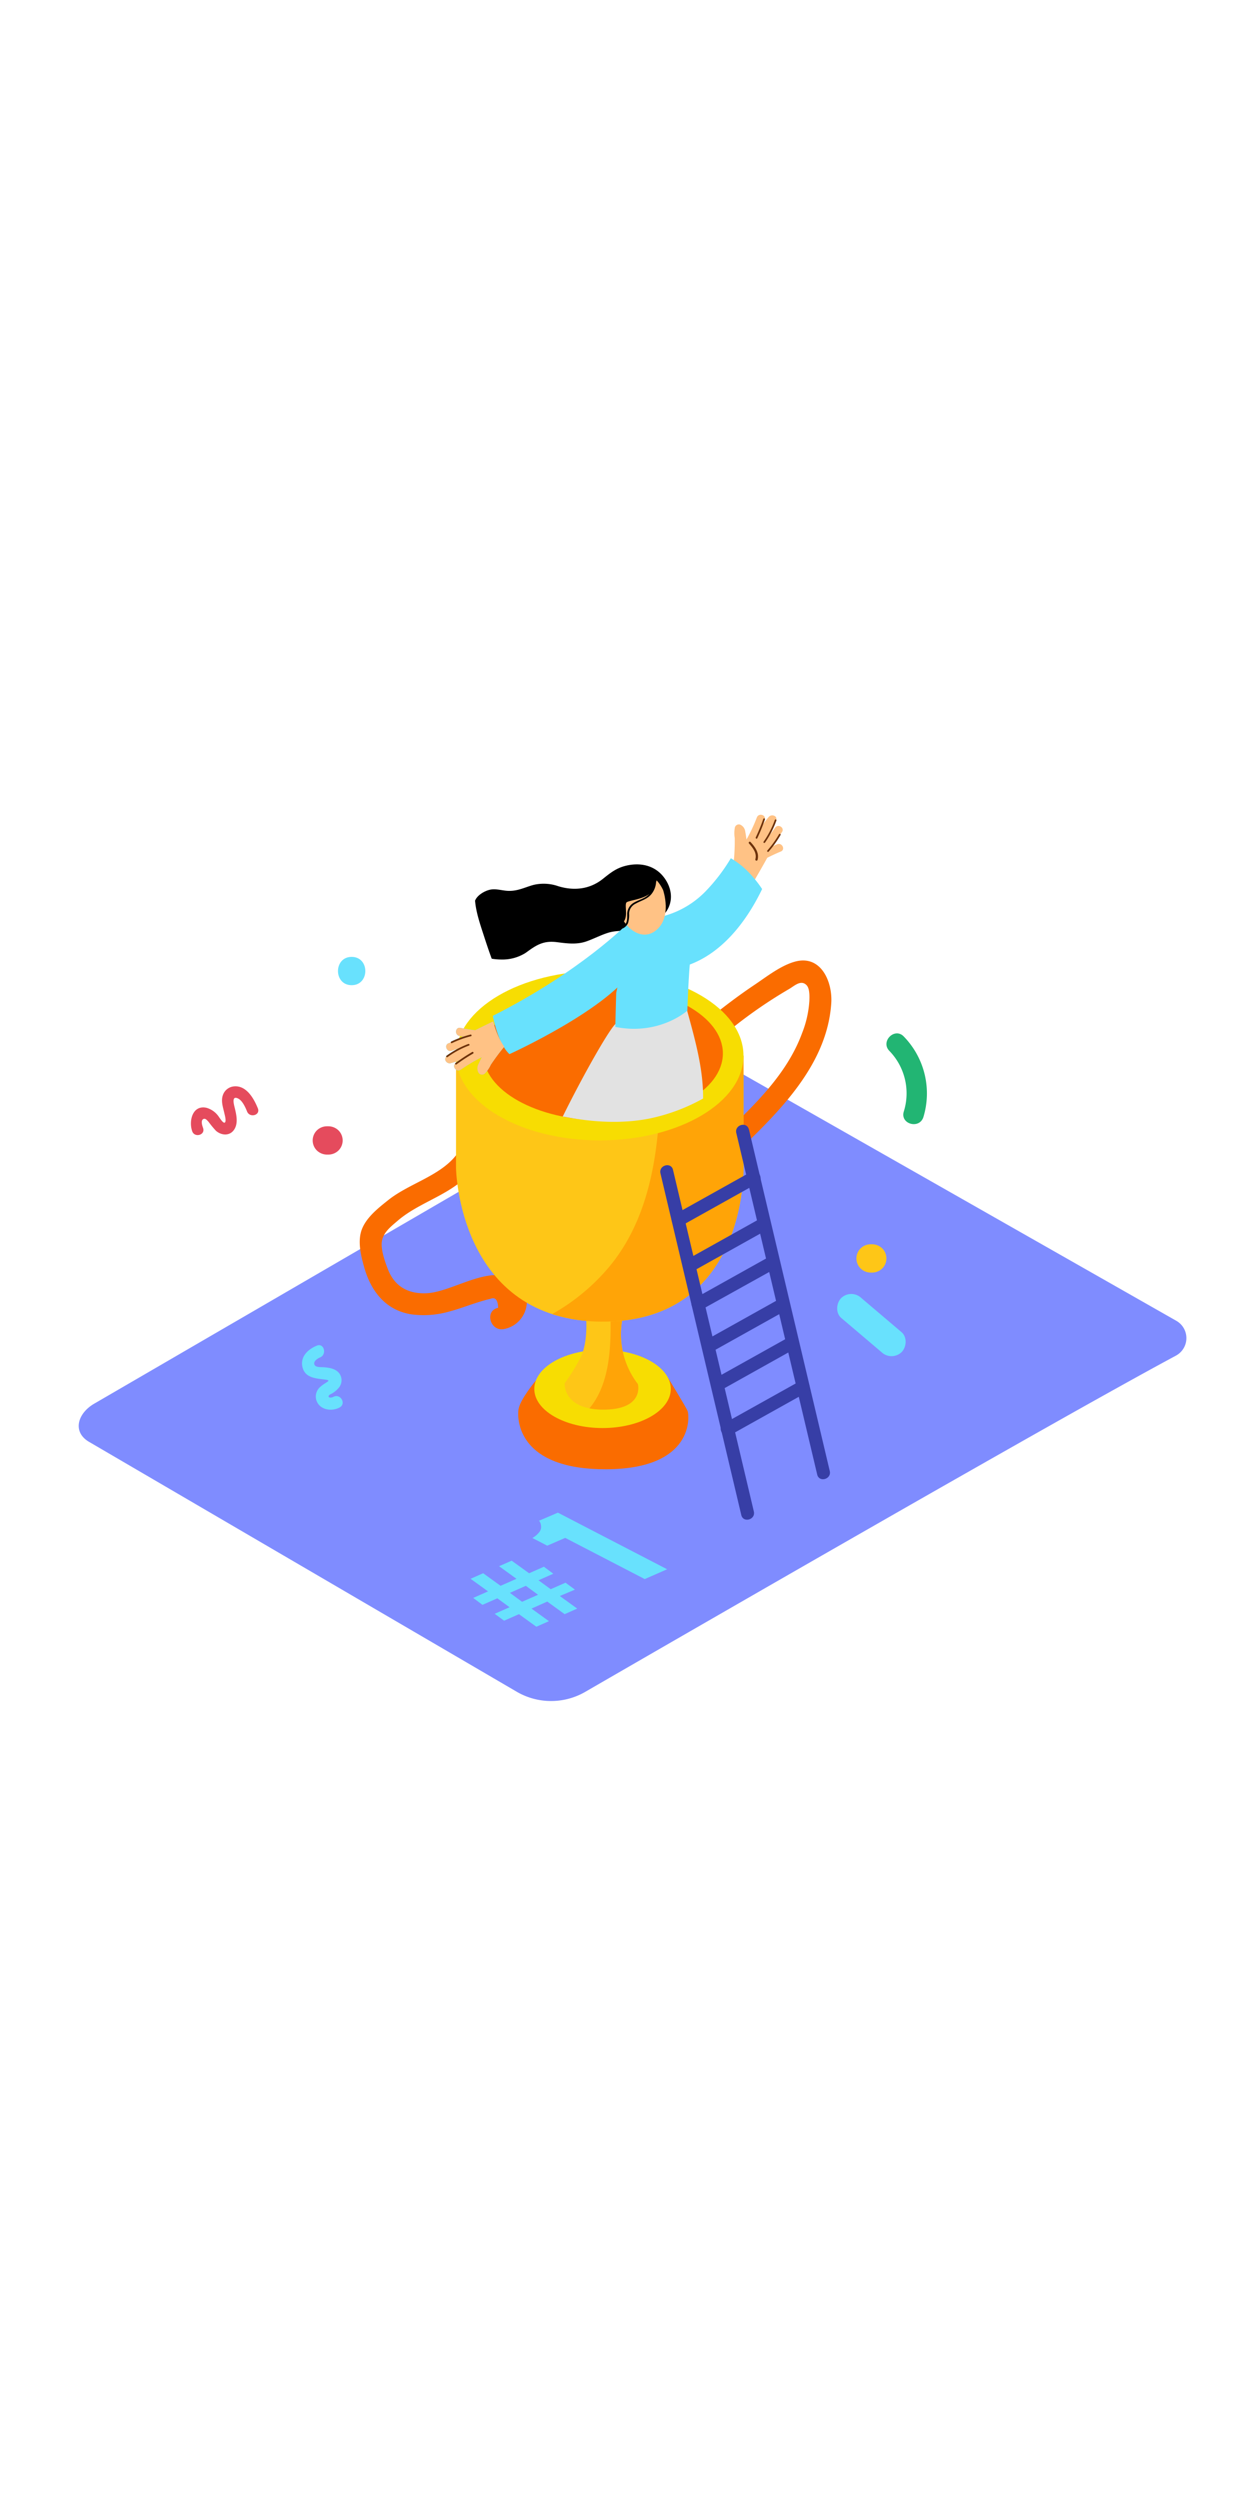<svg id="Layer_2" data-name="Layer 2" xmlns="http://www.w3.org/2000/svg" viewBox="0 0 400 300" data-imageid="winner-isometric-21a26" imageName="Winner" class="illustrations_image" style="width: 151px;"><title>0</title><path d="M373.89,183.6c-38.57,20.7-152,86.18-187.77,106.85a21.68,21.68,0,0,1-21.79,0L28.32,211c-5.41-3.16-3.68-9.13,1.77-12.22L219.88,88.49a6.49,6.49,0,0,1,6.41,0L374,172.5A6.33,6.33,0,0,1,373.89,183.6Z" fill="#7f8cff"/><path d="M170.4,191.49s-5.07,6-5.54,9.22-.12,19.15,28,19,26.28-17.13,25.81-18.42-6.38-10.83-6.38-10.83" fill="#fa6c00"/><ellipse cx="191.59" cy="194.17" rx="21.7" ry="12.44" fill="#f7dd02"/><path d="M163.93,159.76c-7.91-5.6-20,3.7-28.43,4-5.73.22-10-2.15-12.14-7.58-.88-2.26-2.1-5.72-2-8.2.12-3.32,2.84-5.34,5.12-7.3,7.1-6.11,17.46-8.34,23.38-15.71,2.79-3.48-2.13-8.46-4.95-4.95-5.23,6.52-14.9,8.9-21.42,14.09-3.09,2.46-6.81,5.36-8.35,9.12s-.43,8.4.65,12.23c2.14,7.62,6.83,13.72,15,15a29.36,29.36,0,0,0,11.94-.86c2.67-.69,5.26-1.66,7.87-2.52,1.16-.38,2.33-.76,3.51-1.08q.88-.26,1.78-.45,2.36-1,2.51,2.84c-4.42.87-2.55,7.62,1.86,6.75C167.54,173.73,170.35,164.31,163.93,159.76Z" fill="#fa6c00"/><path d="M252.78,58.34c-4.58,1.25-9.12,4.87-13,7.46-4.24,2.84-8.31,5.89-12.31,9.05-3.53,2.8,1.45,7.72,4.95,4.95a148.75,148.75,0,0,1,18.49-12.76c1.61-.92,3.76-3.09,5.55-1.21,1.06,1.11.93,3.67.89,5A33.47,33.47,0,0,1,255.06,81c-4.85,13.26-15.5,23.27-25.47,32.79-3.26,3.12,1.69,8.06,4.95,4.95C247.82,106,263,91.12,264.31,71.62,264.79,64.79,261.06,56.07,252.78,58.34Z" fill="#fa6c00"/><path d="M186.32,171s.88,8.39-1.91,13.55a62.41,62.41,0,0,1-4.86,7.8s-.74,8.39,12.37,8.39,10.9-8.1,10.9-8.1A25.9,25.9,0,0,1,198.1,171" fill="#fec617"/><path d="M202.82,192.62A25.9,25.9,0,0,1,198.1,171h-4c.26,10-.28,21.75-6.69,29.35a23.16,23.16,0,0,0,4.46.4C205,200.71,202.82,192.62,202.82,192.62Z" fill="#ffa407"/><path d="M145,88.23v35.72s.61,48.82,46.72,48.82,44.67-49.21,44.67-49.21V88.23" fill="#fec617"/><path d="M236.4,123.55V88.23H210c.22,23-1.07,48.5-16,66.77a65.54,65.54,0,0,1-18.43,15.38,51.88,51.88,0,0,0,16.15,2.39C237.84,172.77,236.4,123.55,236.4,123.55Z" fill="#ffa407"/><ellipse cx="190.71" cy="88.23" rx="45.69" ry="26.93" fill="#f7dd02"/><ellipse cx="191.74" cy="87.52" rx="38.11" ry="21.31" fill="#fa6c00"/><path d="M156.35,57.41c-.91-2.45-1.73-4.93-2.54-7.43-1.14-3.52-2.43-7.22-2.76-11,.65-1.75,3-3.09,4.65-3.48,2.08-.5,4.21.39,6.31.35,2.75,0,4.92-1.13,7.48-1.86a14,14,0,0,1,8,.37c5,1.53,10,1,14.13-2.27,2.34-1.86,4.16-3.38,7.11-4.16,4.56-1.2,9.27-.35,12.28,3.49,2.71,3.46,3.3,8,.42,11.56-1.46,1.8-3.6,2.58-5.76,3.2-2,.57-3.9,1.76-6,2.13l-.23,0c-1.94.32-3.87.21-5.82.78-2.43.72-4.67,1.93-7.06,2.78-3.16,1.13-6.23.69-9.48.28-4.14-.52-6.33.76-9.54,3.12l-.58.4a13.86,13.86,0,0,1-7.52,2A18.27,18.27,0,0,1,156.35,57.41Z"/><path d="M231.24,30.41c.72-1.24,1.46-2.57,2.08-3.94a69.87,69.87,0,0,0,.3-7.4,9.68,9.68,0,0,1,0-3.13,1.31,1.31,0,0,1,1.7-1.16,2.74,2.74,0,0,1,1.65,2.26c.16.82.28,1.65.39,2.48a53.54,53.54,0,0,0,3.31-7.05c.63-1.53,3.09-.72,2.45.82l-.68,1.65a29.9,29.9,0,0,1,2-2.61c.86-1,2.92-.36,2.31,1.12a42.06,42.06,0,0,1-2.93,5.78q1.38-1.7,2.65-3.48c1-1.35,3.13.07,2.16,1.43q-1.79,2.5-3.77,4.85c.74-.35,1.49-.68,2.25-1,1.53-.64,2.72,1.66,1.18,2.3s-2.91,1.29-4.33,2l-.08.16q-3.33,6-6.9,11.84c-.87,1.42-3,0-2.16-1.43l1.09-1.8a1.52,1.52,0,0,1-.93-.73,1.29,1.29,0,0,1-2-1.11A1.34,1.34,0,0,1,231.24,30.41Z" fill="#ffc285"/><path d="M238.63,20.3c1.44,1.56,2.86,3.43,2.26,5.68-.12.45-.83.29-.71-.17.53-2-.78-3.61-2-5C237.82,20.49,238.32,20,238.63,20.3Z" fill="#6d320b"/><path d="M240.3,18.85A54.76,54.76,0,0,0,242.69,13c.11-.33.65-.21.53.13a56,56,0,0,1-2.43,6C240.63,19.43,240.15,19.17,240.3,18.85Z" fill="#6d320b"/><path d="M242.79,20.23a29.19,29.19,0,0,0,3.56-6.89c.12-.33.65-.21.53.13a29.7,29.7,0,0,1-3.61,7C243.08,20.78,242.59,20.52,242.79,20.23Z" fill="#6d320b"/><path d="M244,23a32.31,32.31,0,0,0,3.71-5.17c.18-.3.66,0,.48.26a33,33,0,0,1-3.79,5.28C244.16,23.64,243.76,23.27,244,23Z" fill="#6d320b"/><path d="M179.56,107.68c7.06,1.35,17,2.52,27,.53a60.08,60.08,0,0,0,17-6.35c.1-10-2.92-20-5.55-29.68l-21.9,5.7c-1.46.22-10.65,16.43-17.21,29.77l.22,0A1.06,1.06,0,0,1,179.56,107.68Z" fill="#e2e2e2"/><path d="M195.93,68.34c1.3-6.65,4.3-14.22,1.8-20.5.27-.87,2.59-1.07,2.89-1.51l3.91-1.48a29.2,29.2,0,0,0,19.76-8.8,56.87,56.87,0,0,0,8.09-10.58,27.15,27.15,0,0,1,7.06,6,33.36,33.36,0,0,1,2.89,3.8c-3.84,8-11.2,19.57-23,24,0,0-.42,4.41-.77,14.64,0,0-8.83,8-22.91,5.18C195.74,75.13,195.82,72.36,195.93,68.34Z" fill="#68e1fd" class="target-color"/><path d="M199.65,46.14s-14.87,15.25-42.95,29.43c0,0,1.58,8.82,5.29,12.18,0,0,32.41-14.68,39.87-27.79" fill="#68e1fd" class="target-color"/><path d="M210.84,35.58s3.12,9-2.64,13.11-13.57-4.45-11.44-12.49S207.17,27.84,210.84,35.58Z" fill="#ffc285"/><path d="M196,47.44a2.85,2.85,0,0,0,2.65-.79c.85-.86.77-2.08.78-3.2a4.16,4.16,0,0,1,1.88-3.7c1.51-1,3.41-1.31,4.78-2.57.14-.13.28-.27.41-.42a3.73,3.73,0,0,1-.58.44c-2.23,1.35-5.53,1.68-6.57,2.21s.62,4.64-1.24,6.45-6.25-9.5-3.71-12.57,10.94-6.67,14.58-1.57a13.14,13.14,0,0,1-.37,1.35,6.73,6.73,0,0,1-1.46,3.78c-1.36,1.69-3.33,2.07-5.12,3.1a3.64,3.64,0,0,0-2,3,8.87,8.87,0,0,1-.34,3.15A3.38,3.38,0,0,1,195.83,48C195.49,47.88,195.66,47.36,196,47.44Z"/><path d="M142.11,88.42a42.06,42.06,0,0,1,5.68-3.12q-2.09.63-4.15,1.38c-1.56.57-2.55-1.82-1-2.4q2.89-1.06,5.85-1.88c-.81-.13-1.61-.28-2.42-.44-1.62-.34-1.31-2.9.32-2.57s3.13.58,4.71.78l.15-.09q2.77-1.39,5.57-2.71a23.22,23.22,0,0,0,3.51,8,69.92,69.92,0,0,0-4.29,5.77,9.68,9.68,0,0,1-1.74,2.6,1.31,1.31,0,0,1-2.06,0,2.74,2.74,0,0,1-.09-2.8c.33-.76.7-1.52,1.07-2.26a53.54,53.54,0,0,0-6.72,4c-1.38.91-3-1.14-1.56-2.06l1.5-1a29.9,29.9,0,0,1-3.1,1C142.1,91,140.77,89.29,142.11,88.42Z" fill="#68e1fd" class="target-color"/><path d="M150.43,87.57A54.76,54.76,0,0,0,145.17,91c-.28.21-.65-.19-.37-.4a56,56,0,0,1,5.37-3.55C150.48,86.91,150.73,87.39,150.43,87.57Z" fill="#68e1fd" class="target-color"/><path d="M149.15,85a29.19,29.19,0,0,0-6.83,3.68c-.28.2-.65-.2-.37-.4a29.7,29.7,0,0,1,6.94-3.76C149.23,84.42,149.48,84.9,149.15,85Z" fill="#68e1fd" class="target-color"/><path d="M149.73,82.06a32.31,32.31,0,0,0-6,2.18c-.32.15-.57-.33-.25-.49a33,33,0,0,1,6.11-2.22C150,81.44,150.07,82,149.73,82.06Z" fill="#68e1fd" class="target-color"/><path d="M142.11,88.42a42.06,42.06,0,0,1,5.68-3.12q-2.09.63-4.15,1.38c-1.56.57-2.55-1.82-1-2.4q2.89-1.06,5.85-1.88c-.81-.13-1.61-.28-2.42-.44-1.62-.34-1.31-2.9.32-2.57s3.13.58,4.71.78l.15-.09q2.77-1.39,5.57-2.71a23.22,23.22,0,0,0,3.51,8,69.92,69.92,0,0,0-4.29,5.77,9.68,9.68,0,0,1-1.74,2.6,1.31,1.31,0,0,1-2.06,0,2.74,2.74,0,0,1-.09-2.8c.33-.76.7-1.52,1.07-2.26a53.54,53.54,0,0,0-6.72,4c-1.38.91-3-1.14-1.56-2.06l1.5-1a29.9,29.9,0,0,1-3.1,1C142.1,91,140.77,89.29,142.11,88.42Z" fill="#ffc285"/><path d="M150.43,87.57A54.76,54.76,0,0,0,145.17,91c-.28.21-.65-.19-.37-.4a56,56,0,0,1,5.37-3.55C150.48,86.91,150.73,87.39,150.43,87.57Z" fill="#6d320b"/><path d="M149.15,85a29.19,29.19,0,0,0-6.83,3.68c-.28.2-.65-.2-.37-.4a29.7,29.7,0,0,1,6.94-3.76C149.23,84.42,149.48,84.9,149.15,85Z" fill="#6d320b"/><path d="M149.73,82.06a32.31,32.31,0,0,0-6,2.18c-.32.15-.57-.33-.25-.49a33,33,0,0,1,6.11-2.22C150,81.44,150.07,82,149.73,82.06Z" fill="#6d320b"/><path d="M82,105c-1.26-3.12-3.65-7.41-7.64-7a4.12,4.12,0,0,0-3.47,2.71c-.7,1.94,0,3.83.43,5.74.11.55.7,2.51.22,3s-1.46-1.12-1.86-1.64a7.1,7.1,0,0,0-4-3c-4.46-1-5.72,4.17-4.57,7.44.76,2.17,4.23,1.24,3.47-1-.23-.66-.78-2.19-.08-2.76s1.3.23,1.8.76a32.79,32.79,0,0,0,2.37,2.87c1.77,1.53,4.41,1.71,5.8-.4s.63-5,.09-7.22c-.29-1.18-.87-3.7,1.23-2.6,1.31.69,2.25,2.79,2.76,4.06C79.38,108.12,82.86,107.19,82,105Z" fill="#e54b5d"/><path d="M111.81,56.83c-5.79,0-5.8,9,0,9S117.62,56.83,111.81,56.83Z" fill="#68e1fd" class="target-color"/><path d="M287.36,82.13c-2.9-3-7.48,1.58-4.58,4.58a19.35,19.35,0,0,1,4.59,19.3c-1.21,4,5,5.71,6.25,1.72A25.93,25.93,0,0,0,287.36,82.13Z" fill="#22b573"/><path d="M280.53,149.51a4.68,4.68,0,0,0-3.18-1.32h-.54a4.64,4.64,0,0,0-3.18,1.32,4.5,4.5,0,0,0,0,6.36,4.68,4.68,0,0,0,3.18,1.32h.54a4.64,4.64,0,0,0,3.18-1.32,4.5,4.5,0,0,0,0-6.36Z" fill="#fec617"/><path d="M107.64,112a4.68,4.68,0,0,0-3.18-1.32h-.54a4.64,4.64,0,0,0-3.18,1.32,4.5,4.5,0,0,0,0,6.36,4.68,4.68,0,0,0,3.18,1.32h.54a4.64,4.64,0,0,0,3.18-1.32,4.5,4.5,0,0,0,0-6.36Z" fill="#e54b5d"/><path d="M286.66,176.13l-12.8-10.87a4.62,4.62,0,0,0-6.36,0c-1.61,1.61-1.86,4.78,0,6.36l12.8,10.87a4.62,4.62,0,0,0,6.36,0C288.27,180.88,288.52,177.71,286.66,176.13Z" fill="#68e1fd" class="target-color"/><path d="M106,196.7c-.53.29-1.87.43-1.43-.42.15-.29.7-.49,1-.66a8.37,8.37,0,0,0,2.11-1.77,3.7,3.7,0,0,0,.16-4.68c-1.18-1.47-3.14-1.75-4.9-1.89-.7-.06-2.31.07-2.8-.58-.84-1.1.74-2.18,1.61-2.53,2.29-.93,1.29-4.7-1-3.76-2.74,1.11-5.3,3.43-4.6,6.71.77,3.59,4.27,3.7,7.2,4.08,1.8.23,1,.54,0,1.2a11,11,0,0,0-1.74,1.33,4.05,4.05,0,0,0-1.08,3.82c.89,3.29,4.83,3.94,7.47,2.51C110.2,198.87,108.23,195.5,106,196.7Z" fill="#68e1fd" class="target-color"/><path d="M238.14,111.69l25.7,108.59c.62,2.61-3.41,3.73-4,1.11L234.11,112.8c-.62-2.61,3.41-3.73,4-1.11Z" fill="#373ea6"/><path d="M214,124.55l25.7,108.59c.62,2.61-3.41,3.73-4,1.11L210,125.65c-.62-2.61,3.41-3.73,4-1.11Z" fill="#373ea6"/><path d="M240.81,128.82,216.7,142.29c-2.35,1.31-4.46-2.29-2.11-3.61l24.12-13.47c2.35-1.31,4.46,2.29,2.11,3.61Z" fill="#373ea6"/><path d="M243.33,143.91,220.2,156.83c-2.35,1.31-4.46-2.29-2.11-3.61l23.13-12.92c2.35-1.31,4.46,2.29,2.11,3.61Z" fill="#373ea6"/><path d="M246.13,156.14,223,169c-2.35,1.31-4.46-2.29-2.11-3.61l23.1-12.9c2.35-1.31,4.46,2.29,2.11,3.61Z" fill="#373ea6"/><path d="M249.76,169.29l-22.89,12.79c-2.35,1.31-4.46-2.29-2.11-3.61l22.89-12.79c2.35-1.31,4.46,2.29,2.11,3.61Z" fill="#373ea6"/><path d="M252.91,181.33,230,194.14c-2.35,1.31-4.46-2.29-2.11-3.61l22.94-12.81c2.35-1.31,4.46,2.29,2.11,3.61Z" fill="#373ea6"/><path d="M256.41,195.32l-24.12,13.47c-2.35,1.31-4.46-2.29-2.11-3.61l24.12-13.47c2.35-1.31,4.46,2.29,2.11,3.61Z" fill="#373ea6"/><path d="M177.39,233.5l34.73,18L205,254.62l-25.28-13.1L174,244l-4.72-2.44a7.48,7.48,0,0,0,2-1.63,2.89,2.89,0,0,0,.75-1.51,3.83,3.83,0,0,0-.07-1.19,2.38,2.38,0,0,0-.34-.86l-.23-.3Z" fill="#68e1fd" class="target-color"/><path d="M175.92,252.92,171.22,255l3.88,2.84,4.71-2.07,3,2.2L178,260l5.53,4-4,1.77-5.52-4L169,264l5.54,4-4,1.77-5.53-4-4.72,2.08-3-2.2,4.73-2.08-3.88-2.84-4.73,2.08-2.95-2.2,4.72-2.08-5.55-4,4-1.77,5.53,4,5.06-2.23-5.53-4,4-1.76,5.55,4,4.7-2.08Zm-4.85,6.68-3.87-2.84L162.13,259l3.87,2.84,5.07-2.23" fill="#68e1fd" class="target-color"/></svg>